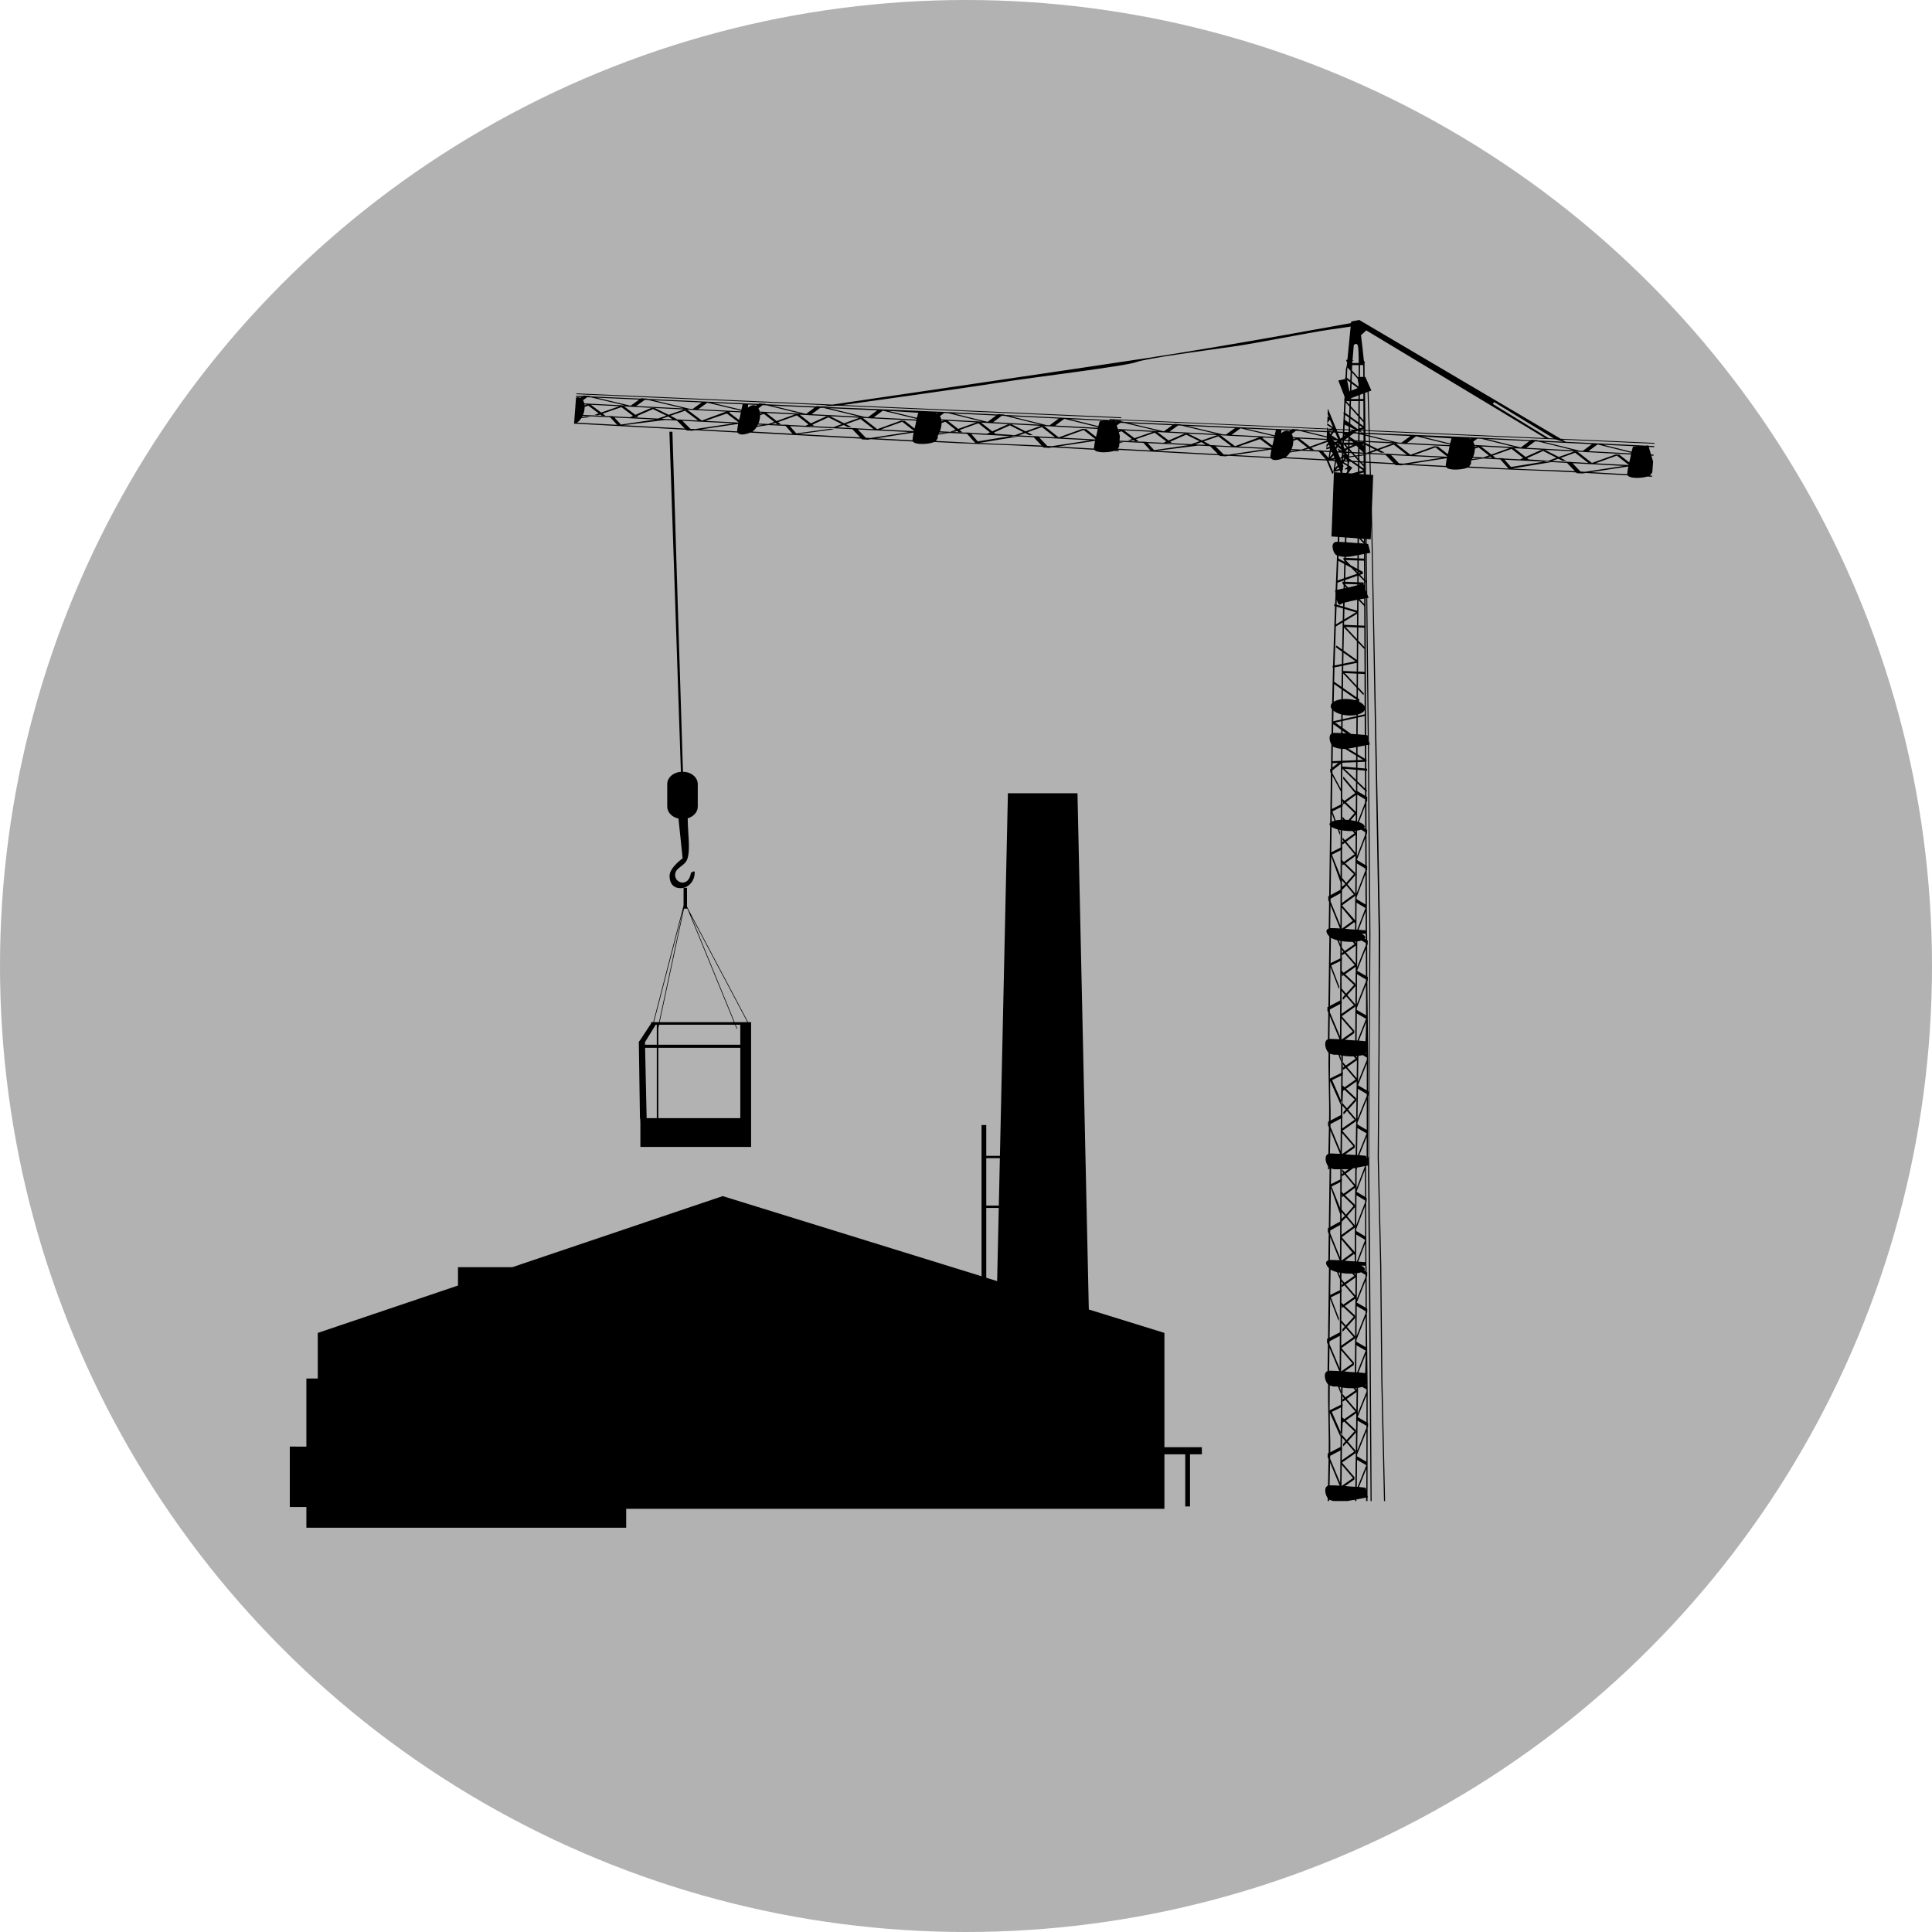 <?xml version="1.0" encoding="utf-8"?>
<!-- Generator: Adobe Illustrator 15.0.2, SVG Export Plug-In . SVG Version: 6.00 Build 0)  -->
<!DOCTYPE svg PUBLIC "-//W3C//DTD SVG 1.1//EN" "http://www.w3.org/Graphics/SVG/1.1/DTD/svg11.dtd">
<svg version="1.1" id="Ebene_1" xmlns="http://www.w3.org/2000/svg" xmlns:xlink="http://www.w3.org/1999/xlink" x="0px" y="0px"
	 width="100px" height="100px" viewBox="0 0 100 100" enable-background="new 0 0 100 100" xml:space="preserve">
<circle fill="#B2B2B2" cx="50" cy="50" r="50"/>
<g>
	<path d="M34.536,40.585v1.165c0,0.299,0.25,0.55,0.582,0.618l0.214,2.057c-0.193,0.146-0.675,0.546-0.675,0.909
		s0.168,0.637,0.571,0.637c0.402,0,0.729-0.362,0.729-0.81c0-0.125-0.112-0.021-0.195,0.014c-0.106,0.775-0.866,0.553-0.816,0.07
		c0.036-0.361,0.498-0.405,0.63-0.785c0.171-0.488,0.02-1.337,0.02-2.106c0.302-0.084,0.52-0.323,0.52-0.603v-1.165
		c0-0.349-0.34-0.636-0.757-0.636H35.35l-0.546-17.604h-0.155l0.594,17.605C34.849,39.973,34.536,40.25,34.536,40.585z"/>
	<path d="M33.702,52.906v0.067l-0.589,0.896c-0.029,0.012-0.048,0.041-0.047,0.073l0.061,4.164c0.002-0.137,0.008-0.23,0.019-0.23
		v1.47c0-0.004,0-0.016,0-0.021l0,0.039h5.173h0.239h0.319v-6.325v-0.133H38.72l-3.087-5.829l-0.051-0.124l-0.023,0.007v-1.008
		h-0.178v0.935l-0.005-0.002l-1.562,6.021H33.702z M33.995,57.876H33.47l-0.08-3.642h0.605V57.876z M33.995,54.076h-0.609
		l-0.002-0.134l0.556-0.903h0.055V54.076z M38.318,57.876h-4.244v-3.642h4.244V57.876z M38.318,54.076h-4.244v-0.845l0.041-0.192
		h3.928l0.084,0.207l0.031-0.008l-0.081-0.199h0.24V54.076z M34.074,53.079v-0.04h0.008L34.074,53.079z M38.685,52.906h-0.663
		l-2.266-5.529L38.685,52.906z M35.56,46.979l0.001,0.004l-0.001,0V46.979z M35.404,47.033h0.155v-0.029l0.045,0.087l2.384,5.815
		h-3.845L35.404,47.033z M35.375,47.02l-1.265,5.886h-0.262L35.375,47.02z"/>
	<path d="M85.639,22.925l-4.856-0.214L70.351,16.56l-0.387,0.076l-0.027,0.007l-0.006,0.049l-0.003,0.029
		c0,0-6.305,1.166-10.535,1.809c-3.664,0.556-13.685,2.027-16.304,2.411l-4.35-0.192l-8.904-0.388l-0.003,0.043l8.9,0.389
		l4.13,0.182l-0.408,0.06l0.935-0.037l14.646,0.646l0.004-0.044l-14.415-0.635c1.188-0.165,6.519-0.909,8.078-1.157
		c1.758-0.281,6.51-0.847,7.101-1.062c0.59-0.214,3.562-0.6,4.968-0.801c1.407-0.201,3.93-0.723,5.034-0.881l1.106-0.159
		l-0.019,0.181l-0.151,1.539l-0.056-0.003c-0.001,0.025-0.002,0.052-0.004,0.078l0.05,0.024l-0.02,0.196l-0.014,0.051l-0.033,0.12
		l-0.019,0.413l-0.004-0.003l-0.019,0.096l0.017,0.013v0.007l-0.368,0.078l0.325,0.84l-0.007,0.122h-0.018l0.013,0.072l-0.005,0.03
		l0.005,0.007l-0.026,0.556l-0.003-0.002l-0.019,0.095l0.017,0.012l-0.038,0.791l-0.35-0.015l-0.437-1.056l-0.011,0.293l0.065,0.16
		l-0.07-0.045l-0.006,0.172l0.013-0.002v0.001l-0.014,0.02l-0.006,0.163l0.135-0.185l0.16,0.383l-0.295-0.191l-0.005,0.091
		l0.255,0.151l-0.06,0.033l-0.163-0.008l-0.035-0.084l-0.003,0.083l-2.352-0.103l-8.906-0.389l-0.003,0.043l0.211,0.009
		l-0.066,0.005l-5.545-0.269L51.93,21.45l-0.083-0.002l-0.187-0.016l-0.029,0.022l-2.555-0.124l-6.439-0.271l-0.1-0.024
		l-0.083-0.001l-0.185-0.015l-0.03,0.022l-2.555-0.116l-0.123-0.03l-0.084-0.001l-0.186-0.015l-0.037,0.026l-0.531-0.024v0.005
		l-5.17-0.236l-0.1-0.023l-0.084-0.001l-0.186-0.014l-0.029,0.021l-2.555-0.116l-0.124-0.029l-0.084-0.001l-0.185-0.014
		l-0.036,0.026l-0.348-0.017l-0.003,0.054l0.28,0.013l-0.06,0.042c-0.032-0.017-0.067-0.025-0.106-0.029
		c-0.039-0.002-0.078,0.003-0.118,0.015l-0.102,1.366c0.016-0.003,0.031-0.008,0.047-0.014c1.914,0.104,3.829,0.208,5.743,0.312
		l0.039,0.04l0.188,0.006l0.085,0.008l0.189-0.027c0.723,0.039,1.447,0.078,2.169,0.118c0.132,0.183,0.458,0.082,0.665,0.006
		c1.916,0.104,3.829,0.208,5.742,0.313l0.04,0.041l0.188,0.007l0.086,0.009l0.189-0.029c0.723,0.04,1.446,0.079,2.168,0.119
		c0.125,0.18,0.732,0.145,1.024,0.056c0.04-0.015,0.051-0.018,0.06-0.02c0.007-0.004,0.004-0.003,0.017-0.011
		c1.842,0.106,3.779,0.143,5.621,0.249l0.039,0.042l0.188,0.007l0.085,0.009l0.189-0.029c0.725,0.042,1.446,0.084,2.168,0.125
		c0.128,0.181,0.732,0.147,1.024,0.06l0.238,0.013l0.005-0.057l-0.124-0.007c0.006-0.003,0.012-0.008,0.016-0.011l5.301,0.287
		l0.039,0.04l0.188,0.006l0.086,0.009l0.188-0.028c0.724,0.04,1.447,0.078,2.169,0.118c0.133,0.182,0.458,0.082,0.667,0.006
		l2.225,0.121l0.297,0.7l0.061-0.069l-0.013-0.029l0.231-0.061l0.104-0.027l0.05,0.114l-0.35-0.024l-0.127,3.327l0.332,0.023
		l-0.011,0.255c-0.013-0.001-0.025-0.001-0.039-0.001c-0.39-0.007-0.194,0.625-0.02,0.691c0.008,0.003,0.019,0.006,0.026,0.009
		c-0.024,0.598-0.05,1.194-0.073,1.791l-0.027,0.006c0,0,0.007,0.071,0.021,0.17c-0.008,0.188-0.015,0.375-0.021,0.562l-0.033-0.009
		l-0.018,0.099l0.046,0.014c-0.038,1.026-0.072,2.053-0.102,3.082l-0.024,0.005l0.007,0.098l0.016-0.003
		c-0.018,0.609-0.033,1.219-0.046,1.828c-0.045,0.047-0.069,0.1-0.071,0.157c-0.005,0.06,0.021,0.119,0.064,0.172
		c-0.008,0.417-0.015,0.834-0.024,1.25c-0.158,0.098-0.108,0.391-0.009,0.568c-0.006,0.416-0.014,0.832-0.02,1.248l-0.047,0.036
		l0.01,0.093l-0.004,0.042l0.037,0.066c-0.014,0.856-0.025,1.711-0.038,2.567c-0.021,0.022-0.033,0.047-0.034,0.073
		c-0.002,0.028,0.009,0.056,0.032,0.084c-0.016,1.209-0.031,2.419-0.049,3.628l-0.049,0.026l0.004,0.119l-0.006,0.054l0.047,0.117
		c-0.006,0.458-0.013,0.914-0.02,1.371c-0.228,0.092-0.077,0.292,0.035,0.419c-0.019,1.21-0.035,2.419-0.052,3.628l-0.052,0.026
		l0.004,0.119l-0.006,0.054l0.049,0.117c-0.006,0.458-0.012,0.915-0.02,1.371c-0.226,0.088-0.143,0.467-0.01,0.647
		c0.021,0.023,0.024,0.029,0.027,0.034c0.007,0.005,0.005,0.003,0.017,0.012c-0.024,1.164,0.049,2.385,0.025,3.549l-0.051,0.026
		l0.002,0.118l-0.008,0.055l0.05,0.118c-0.011,0.457-0.019,0.914-0.028,1.371c-0.228,0.088-0.146,0.467-0.014,0.646l-0.003,0.15
		h0.073l0.002-0.077c0.001,0.001,0.003,0.003,0.006,0.004c-0.013,1.033-0.026,2.065-0.041,3.098l-0.05,0.028l0.004,0.119
		l-0.007,0.053l0.047,0.117c-0.006,0.458-0.013,0.914-0.018,1.371c-0.229,0.091-0.078,0.291,0.033,0.42
		c-0.018,1.209-0.033,2.418-0.05,3.627l-0.052,0.027l0.003,0.118l-0.006,0.054l0.049,0.118c-0.006,0.458-0.013,0.914-0.02,1.371
		c-0.226,0.087-0.143,0.466-0.01,0.646c0.024,0.027,0.03,0.037,0.032,0.041c0.005,0.004,0.003,0.002,0.011,0.008
		c-0.023,1.165,0.049,2.383,0.025,3.549l-0.051,0.026l0.002,0.119l-0.006,0.053l0.049,0.118c-0.01,0.457-0.02,0.913-0.027,1.37
		c-0.228,0.088-0.147,0.468-0.016,0.646l-0.003,0.151h0.074l0.001-0.077c0.012,0.006,0.021,0.012,0.031,0.017
		c0.055,0.019,0.118,0.041,0.198,0.061h0.714c0.132-0.023,0.268-0.048,0.397-0.071v0.071h0.072l0.001-0.085
		c0.21-0.039,0.396-0.072,0.502-0.093v0.178h0.073v-0.191c0.016-0.004,0.024-0.005,0.024-0.005l-0.024-0.09l0.007-3.502l0.025-0.063
		l-0.004-0.053l0.007-0.118l-0.028-0.017l0.002-1.615l-0.045-4.063l0.024-0.064l-0.004-0.052l0.008-0.117l-0.029-0.019l-0.007-1.613
		l0.029-0.078l-0.003-0.054l0.007-0.116l-0.035-0.021l-0.002-0.335h-0.007l-0.013-3.266l0.024-0.064l-0.004-0.052l0.007-0.118
		l-0.028-0.017l-0.007-1.615l0.011-0.032l0.009-0.002l0.074-0.013l0.009-0.003l0.042,5.182l0.09,12.188h0.055L70.918,65.51
		l-0.048-5.622l0.063-11.554l-0.079-9.788l0.048-0.009l-0.051-0.196l-0.081-7.385c0.044-0.007,0.071-0.01,0.071-0.01l-0.073-0.189
		l-0.023-2.109l0.186-0.035l-0.118-0.456c0,0-0.028-0.003-0.073-0.009l-0.003-0.251l0.213,0.015l0.026-0.715l0.387,21.136
		l-0.013,5.93l-0.041,5.626l0.129,5.62l0.058,5.929l0.14,6.259h0.056l-0.139-6.259l-0.059-5.929l-0.129-5.62l0.041-5.626l0.032-5.93
		l-0.43-21.966l0.068-1.781l-0.118-0.009l-0.016-0.614l1.241,0.068l0.04,0.042l0.187,0.006l0.086,0.009l0.189-0.029
		c0.724,0.04,1.446,0.079,2.169,0.118c0.126,0.181,0.731,0.146,1.024,0.057c0.039-0.015,0.051-0.018,0.06-0.02
		c0.007-0.004,0.003-0.003,0.016-0.01c1.845,0.105,3.78,0.142,5.622,0.248l0.038,0.041l0.19,0.008l0.083,0.008l0.19-0.029
		c0.723,0.042,1.446,0.084,2.169,0.125c0.124,0.182,0.729,0.148,1.023,0.061l0.237,0.013l0.004-0.057l-0.122-0.007
		c0.011-0.008,0.021-0.015,0.028-0.023c0.033-0.039,0.072-0.087,0.107-0.147l0.042-0.55c-0.03-0.103-0.061-0.209-0.091-0.312
		l0.113,0.006l0.004-0.056l-0.135-0.007c-0.048-0.164-0.091-0.309-0.116-0.394l0.279,0.014l0.004-0.056l-0.302-0.015
		c-0.003-0.013-0.005-0.019-0.005-0.019l-0.146,0.012l-4.123-0.2l-0.188-0.111l4.773,0.211L85.639,22.925z M36.323,20.83
		l-0.468,0.334l-0.172-0.008l-1.847-0.439L36.323,20.83z M33.375,20.696l0.173,0.008l1.84,0.437l-2.459-0.125L33.375,20.696z
		 M33.083,20.683L32.641,21l-1.758-0.417L33.083,20.683z M30.393,20.56l0.203,0.01l1.756,0.417l-2.109-0.107
		c-0.016-0.062-0.037-0.117-0.066-0.164L30.393,20.56z M32.063,21.026l-0.944,0.328l-0.537-0.403L32.063,21.026z M30.377,20.94
		l-0.12,0.042c-0.001-0.016-0.003-0.033-0.006-0.047L30.377,20.94z M30.236,21.285c0.018-0.078,0.025-0.153,0.025-0.223l0.191-0.067
		l0.537,0.404l-0.219,0.077l0.179,0.019l0.115-0.04l0.084,0.063l0.19,0l-0.146-0.108l0.972-0.337l0.604,0.454l-0.157,0.068
		l-0.864-0.043l-0.007-0.008l-0.22-0.013l0.009,0.01l-1.353-0.066C30.201,21.414,30.221,21.351,30.236,21.285z M29.865,21.877
		c0.083-0.054,0.16-0.135,0.223-0.234l0.463-0.061l-0.195-0.026l-0.236,0.03c0.011-0.018,0.021-0.038,0.031-0.058l1.431,0.07
		l0.362,0.392L29.865,21.877z M32.276,22.008l2.145-0.27c-0.166-0.008-0.332-0.017-0.498-0.024l-1.784,0.261l-0.338-0.365
		c0.707,0.034,1.415,0.069,2.122,0.104l0.002,0l0.498,0.024l-0.002,0c0.205,0.01,0.408,0.02,0.613,0.03l0.414,0.413
		C34.389,22.123,33.334,22.065,32.276,22.008z M32.971,21.535l0.827-0.361l0.694,0.339l-0.431,0.149l0.059,0.006l-1.306-0.064
		l0.037-0.016l0.008,0.007h0.19L32.971,21.535z M34.706,21.518l0.75-0.259l0.677,0.508l-0.871-0.043l-0.006-0.006l-0.285-0.01
		l0.003,0.003l-0.718-0.036l0.332-0.115l0.221,0.142l0.253,0.008L34.706,21.518z M35.969,22.209l-0.233-0.013l-0.415-0.415
		c0.884,0.044,1.768,0.088,2.651,0.131L35.969,22.209z M38.153,22.296c-0.001,0.011-0.001,0.021,0,0.033
		c-0.623-0.035-1.248-0.069-1.872-0.103l1.927-0.284C38.188,22.041,38.169,22.156,38.153,22.296z M38.222,21.871
		c-0.569-0.028-1.142-0.057-1.713-0.085l1.109-0.384l0.608,0.457L38.222,21.871z M38.33,21.425
		c-0.014,0.096-0.043,0.189-0.076,0.312l-0.512-0.384l0.069-0.035l-0.229-0.012l-1.256,0.462l-0.745-0.559h-0.065l-0.119-0.013
		l-0.788,0.275l-0.717-0.351l-0.128,0.002l-0.066-0.004l-0.81,0.354l-0.58-0.435l3.596,0.183l0.165,0.012l0.005-0.004l2.27,0.115
		C38.338,21.373,38.335,21.399,38.33,21.425z M38.355,21.292l-2.21-0.112l0.468-0.335l1.75,0.416L38.355,21.292z M38.375,21.207
		l-1.479-0.351l1.543,0.071C38.44,20.927,38.41,21.071,38.375,21.207z M45.405,21.241l-0.468,0.347l-0.17-0.009l-1.847-0.451
		L45.405,21.241z M42.46,21.107l0.172,0.008l1.839,0.449l-2.459-0.125L42.46,21.107z M42.167,21.094l-0.444,0.33l-1.758-0.43
		L42.167,21.094z M39.476,20.971l0.202,0.01l1.756,0.429l-2.11-0.107c-0.015-0.064-0.037-0.122-0.065-0.171L39.476,20.971z
		 M41.145,21.451L40.2,21.792l-0.536-0.417L41.145,21.451z M39.46,21.365l-0.121,0.044c-0.001-0.017-0.003-0.034-0.006-0.05
		L39.46,21.365z M39.317,21.723c0.017-0.08,0.026-0.159,0.026-0.231l0.193-0.07l0.536,0.418l-0.31,0.104l0.172,0.009l0.211-0.055
		l0.085,0.066h0.19l-0.145-0.114l0.971-0.351l0.603,0.469l-0.156,0.071l-0.864-0.042l-0.007-0.007l-0.221-0.014l0.009,0.011
		l-1.354-0.067C39.282,21.856,39.302,21.791,39.317,21.723z M38.712,21.101l0.012-0.164l0.459,0.021l-0.058,0.043
		c-0.032-0.017-0.068-0.026-0.106-0.029C38.916,20.966,38.808,21.015,38.712,21.101z M38.945,22.337
		c0.082-0.055,0.159-0.139,0.223-0.243l0.598-0.093l-0.263-0.013l-0.302,0.048c0.011-0.02,0.021-0.041,0.031-0.061l0.271,0.013h0
		l0.263,0.013h-0.001l0.896,0.044l0.36,0.406L38.945,22.337z M41.354,22.469l1.823-0.249l-0.196-0.027l-1.763,0.241l-0.336-0.379
		c1.078,0.054,2.156,0.106,3.232,0.159l0.412,0.428C43.469,22.584,42.413,22.527,41.354,22.469z M42.051,21.978l0.829-0.376
		l0.693,0.35l-0.43,0.155l0.059,0.007l-1.306-0.065l0.037-0.016l0.01,0.007h0.189L42.051,21.978z M43.788,21.958l0.752-0.271
		l0.675,0.526l-0.871-0.043l-0.007-0.007l-0.283-0.01l0.003,0.003l-0.718-0.035L43.67,22l0.212,0.106l0.193-0.003L43.788,21.958z
		 M45.048,22.671l-0.233-0.012l-0.414-0.43c0.884,0.044,1.768,0.087,2.651,0.132L45.048,22.671z M47.233,22.759
		c-0.001,0.012-0.001,0.022,0,0.032c-0.625-0.034-1.249-0.069-1.873-0.103l1.928-0.298C47.268,22.492,47.249,22.612,47.233,22.759z
		 M47.304,22.316c-0.571-0.028-1.142-0.057-1.712-0.085l1.109-0.4l0.607,0.472L47.304,22.316z M47.412,21.854
		c-0.014,0.099-0.044,0.196-0.075,0.325l-0.512-0.398h-0.065l-0.119-0.012l-1.234,0.446l-0.743-0.579h-0.064l-0.119-0.012
		l-0.789,0.285l-0.716-0.361l-0.128,0.002l-0.066-0.005l-0.812,0.369l-0.578-0.45l3.595,0.183l0.164,0.013l0.005-0.004l2.27,0.116
		C47.421,21.799,47.417,21.827,47.412,21.854z M47.438,21.716l-2.212-0.113l0.469-0.348l1.749,0.427L47.438,21.716z M47.458,21.628
		l-1.479-0.362l1.554,0.099C47.532,21.365,47.493,21.486,47.458,21.628z M54.798,21.664l-0.468,0.347l-0.171-0.01l-1.847-0.457
		L54.798,21.664z M51.851,21.521l0.175,0.008l1.838,0.455l-2.459-0.132L51.851,21.521z M51.56,21.507l-0.443,0.328L49.358,21.4
		L51.56,21.507z M48.869,21.376l0.203,0.009l1.755,0.436l-2.109-0.114c-0.015-0.064-0.036-0.122-0.066-0.169L48.869,21.376z
		 M50.538,21.861L49.594,22.2l-0.537-0.418L50.538,21.861z M48.854,21.771l-0.12,0.043c-0.003-0.017-0.004-0.034-0.008-0.05
		L48.854,21.771z M48.709,22.127c0.017-0.08,0.026-0.157,0.027-0.23l0.193-0.069l0.535,0.419l-0.294,0.104l0.095,0.005l0.158-0.01
		l0.114-0.041l0.084,0.066l0.191,0l-0.145-0.113l0.972-0.349l0.603,0.472l-0.156,0.069l-0.865-0.044l-0.007-0.009l-0.221-0.013
		l0.009,0.01l-0.737-0.039l-0.134,0.009l0.039-0.014l-0.521-0.027C48.674,22.262,48.694,22.195,48.709,22.127z M48.352,21.378
		l-0.002-0.003l0.024,0.001C48.368,21.376,48.359,21.377,48.352,21.378z M48.548,21.384l-0.03,0.022
		c-0.026-0.014-0.055-0.023-0.083-0.028L48.548,21.384z M48.443,22.822c0.015-0.019,0.079-0.113,0.092-0.136l0.012-0.165
		l0.014-0.022l0.62-0.089H48.83l-0.236,0.031c0.01-0.019,0.021-0.04,0.031-0.06l1.432,0.075l0.42,0.472L48.443,22.822z
		 M50.678,22.928l2.026-0.335c-0.136-0.007-0.271-0.014-0.406-0.021l-1.687,0.274l-0.336-0.38c0.675,0.035,1.349,0.07,2.023,0.106
		l0.135-0.022l0.271,0.043c0.267,0.014,0.534,0.028,0.802,0.042l0.41,0.428C52.861,23.003,51.735,22.988,50.678,22.928z
		 M53.18,22.375l0.752-0.269l0.674,0.529l-0.87-0.045l-0.007-0.008l-0.283-0.011l0.002,0.003l-0.718-0.038l0.333-0.119l0.211,0.108
		l0.194-0.003L53.18,22.375z M52.534,22.523l0.059,0.006l-1.069-0.077l-0.078-0.062l0.828-0.374l0.691,0.352L52.534,22.523z
		 M54.44,23.094l-0.233-0.014l-0.413-0.43c0.884,0.045,1.768,0.092,2.65,0.138L54.44,23.094z M56.624,23.188
		c-0.001,0.011-0.001,0.022,0,0.032c-0.624-0.036-1.249-0.073-1.871-0.108l1.928-0.293C56.659,22.921,56.64,23.042,56.624,23.188z
		 M56.694,22.746c-0.57-0.031-1.141-0.062-1.711-0.091l1.108-0.397l0.606,0.474L56.694,22.746z M56.803,22.283
		c-0.015,0.1-0.044,0.196-0.075,0.325l-0.513-0.399H56.15l-0.118-0.013l-1.233,0.442l-0.743-0.582H53.99l-0.119-0.013l-0.788,0.283
		l-0.716-0.363l-0.129,0.002l-0.065-0.005l-0.812,0.366l-0.578-0.451l3.596,0.194l0.163,0.012l0.006-0.003l2.27,0.123
		C56.812,22.228,56.808,22.256,56.803,22.283z M56.828,22.145l-2.208-0.12l0.467-0.346l1.75,0.434L56.828,22.145z M56.925,21.795
		c0,0-0.041,0.121-0.076,0.263l-1.478-0.366l1.766,0.085L56.925,21.795z M77.336,20.813l3.087,1.881l-0.255-0.011l-2.899-1.775
		L77.336,20.813z M70.718,17.101l9.255,5.574l-9.078-0.4l-0.056-2.007l0.144-0.054l-0.155-0.346v-0.013h-0.004l-0.154-0.344
		c0,0-0.014-0.001-0.038-0.002l-0.003-0.61h0.003l-0.003-0.02v-0.009l-0.005-0.06l0.028-0.011l-0.038-0.095l-0.001-0.019l-0.006,0
		l-0.018-0.045c-0.017-0.216-0.083-0.794-0.144-1.289L70.718,17.101z M70.718,54.465v0.073l-0.031-0.019
		C70.702,54.502,70.712,54.484,70.718,54.465z M70.712,54.413h0.006v0.015C70.717,54.423,70.713,54.418,70.712,54.413z
		 M70.678,53.896c0,0-0.158-0.02-0.346-0.034l0.378-0.947L70.678,53.896z M70.699,71.641l0.001,0.072l-0.031-0.018
		C70.686,71.677,70.695,71.658,70.699,71.641z M70.694,71.588h0.005v0.015C70.698,71.6,70.696,71.593,70.694,71.588z M70.661,71.072
		c0,0-0.159-0.021-0.345-0.034l0.375-0.948L70.661,71.072z M70.188,58.346l-0.019,1.434c-0.037-0.003-0.071-0.004-0.106-0.005
		c-0.131-0.005-0.258-0.018-0.427-0.033l0.487-0.341l-0.004-0.04l0.009-0.075l-0.649-0.756l0.707-0.495l-0.004-0.04l0.01-0.075
		l-0.417-0.484l0.428-0.468l-0.011-0.079l0.002-0.042l-0.522-0.494l0.548-0.384l-0.028,2.271l-0.008,0.104L70.188,58.346z
		 M69.509,72.309l0.06,0.068l-0.081,0.058l0.011,0.119l0.138-0.096l0.513,0.596l-0.573,0.401l-0.102-0.096l0.006-0.546l0.009-0.005
		l0.005-0.139l-0.013,0.006l0.004-0.47l-0.019-0.08l0.02,0.022l0.003-0.327c0.083,0.012,0.168,0.022,0.259,0.028
		c0.104,0.007,0.205,0.008,0.301,0.004l0.101,0.118l-0.511,0.356l-0.152-0.18l-0.001,0.058L69.509,72.309z M69.463,74.85
		l-0.004,0.002l0.006-0.452l0.173,0.202l-0.125,0.139l0.016,0.121l0.172-0.188l0.395,0.46l-0.642,0.45l0.005-0.551l0.009-0.003
		L69.463,74.85z M69.696,74.538l-0.228-0.264l-0.004,0.037l0.033-0.676l0.075-0.055l0.536,0.505L69.696,74.538z M70.139,69.483
		l-0.007,0.104l0.007,0.004l-0.011,1.434c-0.035-0.002-0.072-0.004-0.105-0.005c-0.13-0.003-0.26-0.019-0.427-0.032l0.483-0.342
		l-0.004-0.04l0.009-0.075l-0.654-0.756l0.702-0.495l-0.003-0.041l0.01-0.074l-0.419-0.483l0.424-0.469l-0.012-0.08l0.003-0.041
		l-0.528-0.493l0.547-0.385L70.139,69.483z M69.389,71.938l-0.055-0.148c0.025,0.008,0.052,0.013,0.08,0.018l-0.009,0.903
		l-0.585,0.288l0.008-1.285c0.026,0.008,0.152,0.044,0.184,0.051h0.215l0.028,0.01l0.155,0.384L69.389,71.938z M69.405,54.764
		l-0.056-0.148c0.028,0.006,0.055,0.012,0.081,0.018l-0.003,0.346l0.001,0.006l-0.001-0.002l-0.004,0.553l-0.587,0.288l0.01-1.284
		c0.026,0.008,0.152,0.044,0.183,0.051h0.214l0.03,0.007l0.154,0.386v-0.004L69.405,54.764z M69.295,48.686
		c0.025,0.005,0.053,0.011,0.082,0.016l-0.003,0.904l-0.504,0.246l0.019-1.313c0.077,0.049,0.19,0.093,0.329,0.128l0.157,0.372
		v-0.166L69.295,48.686z M69.396,42.431c-0.097,0.006-0.185,0.017-0.261,0.033l-0.172-0.465l0.435-0.22L69.396,42.431z
		 M69.419,37.62l-0.308-0.22l0.312-0.069L69.419,37.62z M69.37,62.527l-0.001,0.205c-0.001,0.164-0.001,0.329-0.002,0.493
		l-0.508,0.279c0.008-0.668,0.018-1.335,0.027-2.003l0.481,1.339l0.001-0.108c0-0.068,0-0.138,0-0.207l-0.448-1.111l0.453-0.229
		c-0.001,0.447-0.003,0.895-0.005,1.341L69.37,62.527z M69.366,63.407c-0.001,0.56-0.002,1.117-0.005,1.676l-0.508-1.247
		l0.001-0.148L69.366,63.407z M68.89,61.291l0.011-0.815c0.042,0.015,0.091,0.03,0.148,0.044h0.328l-0.002,0.526L68.89,61.291z
		 M69.36,59.722c-0.134-0.008-0.292-0.015-0.482-0.019c-0.014,0-0.027,0.001-0.041,0.003c0.009-0.395,0.017-0.79,0.025-1.184
		L69.36,59.722z M68.866,58.324l0.002-0.146l0.534-0.28c-0.006,0.56-0.012,1.117-0.018,1.676L68.866,58.324z M68.852,64.032
		l0.487,1.199c-0.13-0.008-0.281-0.015-0.465-0.017c-0.014,0-0.027,0-0.04,0.001C68.84,64.821,68.846,64.427,68.852,64.032z
		 M68.871,65.715c0.077,0.049,0.19,0.093,0.328,0.128l0.157,0.372l0.001-0.101v-0.066l-0.08-0.187
		c0.026,0.006,0.054,0.011,0.081,0.016l-0.001,0.171l0.001,0.001l-0.001,0.065l-0.002,0.667l-0.504,0.246L68.871,65.715z
		 M69.408,57.209c-0.002,0.169-0.004,0.338-0.005,0.507l-0.531,0.279c0.015-0.668-0.038-1.377-0.024-2.045L69.408,57.209
		c0.001-0.085,0.002-0.17,0.002-0.256l-0.459-1.049l0.472-0.23c-0.005,0.427-0.009,0.854-0.013,1.279l0.037,0.084L69.408,57.209z
		 M69.443,51.745l-0.002,0.002l0.001-0.453l0.175,0.203l-0.125,0.138l0.018,0.12l0.17-0.188l0.398,0.46l-0.641,0.451l0.003-0.551
		l0.008-0.004L69.443,51.745z M69.448,49.569l0.001-0.427l0.085,0.13l-0.081,0.057l0.012,0.12l0.138-0.097l0.516,0.596l-0.571,0.4
		l-0.101-0.094l0.001-0.545l0.009-0.006l0.004-0.14L69.448,49.569z M69.462,46.066L69.462,46.066l-0.003-0.056l-0.003,0.001v-0.092
		l0.003,0.091h0.001L69.462,46.066l0.226-0.233l0.385,0.459l-0.618,0.45l0.002-0.549l0.009-0.005L69.462,46.066z M69.465,43.834
		l0.002-0.854c0.079,0.013,0.162,0.023,0.249,0.029c0.101,0.007,0.198,0.008,0.289,0.005l0.099,0.118l-0.489,0.357l-0.112-0.135
		l-0.014,0.114l0.059,0.07l-0.078,0.056l0.011,0.121l0.133-0.098l0.498,0.596l-0.551,0.401l-0.099-0.095l0.002-0.546l0.011-0.005
		l0.003-0.14L69.465,43.834z M69.472,41.604c0.002-0.604,0.005-1.208,0.008-1.812l0.707,0.683l-0.002,0.43l-0.004-0.002
		l-0.005,0.062l-0.642-0.772l-0.014,0.114l0.621,0.745l-0.551,0.401l-0.104-0.102l-0.007,0.123l0.035,0.034l-0.007,0.006l0.01,0.12
		l0.072-0.053l0.52,0.503L69.8,42.44c-0.021-0.001-0.041-0.003-0.062-0.005c-0.038-0.003-0.076-0.004-0.112-0.006l-0.131-0.156
		l-0.012,0.114l0.034,0.041c-0.017,0-0.031,0-0.049,0l0.004-0.687l0.026-0.014l0.004-0.139L69.472,41.604z M69.271,23.321
		l0.051,0.031l-0.028,0.013l-0.071-0.003l-0.016-0.035l-0.036-0.088l0.076-0.104l0.203,0.159l-0.041,0.019l-0.169-0.111
		L69.271,23.321z M69.379,22.708l-0.129-0.312l0.259,0.012l-0.011,0.211L69.379,22.708z M69.418,23.121l-0.104-0.08l0.045-0.06
		L69.418,23.121z M69.112,22.882L69.112,22.882l-0.122-0.093l0.222,0.012l0.023,0.015L69.112,22.882z M69.282,22.931l-0.039,0.054
		l-0.052-0.039L69.282,22.931z M68.959,22.731l-0.006-0.016l0.08,0.02L68.959,22.731z M68.927,22.652l-0.013-0.028l0.074,0.042
		L68.927,22.652z M68.898,23.287l0.025,0.059l-0.034-0.001L68.898,23.287z M68.892,22.569L68.892,22.569l0.005,0.011L68.892,22.569z
		 M68.852,22.472l-0.041-0.097l0.106,0.006L68.852,22.472z M68.87,23.219l-0.011-0.016l0.005-0.001L68.87,23.219z M68.878,23.401
		l0.071,0.003l0.035,0.084l-0.148,0.157L68.878,23.401z M69.019,23.571l0.05,0.118l-0.183,0.047L69.019,23.571z M69.041,23.783
		l0.064-0.009l0.001,0.005l-0.004,0.024l-0.114-0.006L69.041,23.783z M69.07,22.998l0.104,0.081l-0.044,0.062L69.07,22.998z
		 M69.423,22.811l0.064,0.004l-0.007,0.139L69.423,22.811z M69.488,24.315l0.039-0.01l-0.029-0.054l0.042-0.124l-0.038-0.093
		l0.002-0.053l0.237,0.141l-0.003,0.058l-0.07,0.038l-0.082,0.088l0.149-0.023l-0.004,0.13l-0.053,0.07l-0.198-0.013L69.488,24.315z
		 M69.652,23.303l0.118-0.053l0.001,0.001l-0.005,0.137l-0.108-0.006l-0.008-0.017h0.081L69.652,23.303z M70.267,27.863
		l-0.001,0.247c-0.006,0-0.012,0-0.018,0c-0.157-0.006-0.312-0.028-0.566-0.045l0.01-0.242L70.267,27.863z M69.787,22.774
		l-0.177-0.009l0.166-0.122l0.016,0.015L69.787,22.774z M69.882,24.359l0.114-0.154l-0.109-0.071l-0.072-0.048l0.002-0.084
		l0.019-0.101l0.094,0.004l0.362,0.251l-0.003,0.264l-0.315,0.084L69.8,24.494l0.001-0.022L69.882,24.359z M69.806,24.31
		l0.001-0.037l0.029-0.004L69.806,24.31z M70.607,30.288c-0.01-0.012-0.021-0.023-0.037-0.032l0.025,0.001l-0.022-0.111
		l-0.251-0.009l0.002-0.354l0.283,0.289V30.288z M70.611,30.982l0.001,0.279l-0.233-0.239
		C70.463,31.007,70.543,30.993,70.611,30.982z M70.39,30.25c-0.017,0.004-0.035,0.009-0.056,0.015l-0.012,0.004v-0.022L70.39,30.25z
		 M70.612,31.368l0.005,1.018l-0.31-0.014l0.01-1.307L70.612,31.368z M70.617,32.492l0.003,1.002l-0.318-0.34l0.006-0.675
		L70.617,32.492z M70.8,23.438l-0.112-0.005l-0.004-0.403l0.18,0.091l0.007,0.266l-0.127,0.047L70.8,23.438z M70.129,63.855
		l-0.007,0.952l0.001,0.001l-0.001,0.145l-0.001-0.001l-0.002,0.337c-0.034-0.001-0.069-0.004-0.103-0.005
		c-0.125-0.005-0.249-0.019-0.411-0.032l0.467-0.342l0.049,0.042l0.001-0.145l-0.676-0.769l0.678-0.495l-0.004-0.04l0.008-0.075
		l-0.403-0.484l0.41-0.467l-0.012-0.08l0.002-0.042l-0.508-0.494l0.526-0.384l-0.015,2.271l-0.005,0.104L70.129,63.855z
		 M69.517,66.448l-0.081,0.057l0.012,0.12l0.138-0.098l0.515,0.596l-0.569,0.401l-0.102-0.096l0.001-0.545l0.011-0.005l0.002-0.141
		l-0.013,0.007l0.002-0.427l-0.001-0.001l0.001-0.073l0.002-0.354c0.081,0.012,0.167,0.023,0.258,0.029
		c0.104,0.006,0.206,0.007,0.3,0.004l0.103,0.118l-0.508,0.356l-0.153-0.189l-0.001,0.035v0.074L69.517,66.448z M69.454,67.705
		l0.076-0.054l0.538,0.505l-0.412,0.452l-0.228-0.264l-0.004,0.037l0.003-0.825l0.022,0.023l-0.008,0.007L69.454,67.705z
		 M69.444,63.24L69.444,63.24l-0.002-0.056l-0.002,0.002v-0.095l0.002,0.093L69.444,63.24l0.227-0.231l0.383,0.46l-0.617,0.449
		l0.001-0.55l0.01-0.004L69.444,63.24z M69.469,61.971l0.072-0.054l0.52,0.504l-0.395,0.452l-0.22-0.264l-0.005,0.037l0.002-0.824
		l0.023,0.022l-0.009,0.006L69.469,61.971z M69.61,62.937l-0.17,0.145l0.001-0.348L69.61,62.937z M69.431,65.238
		c0.002-0.36,0.004-0.723,0.005-1.082l0.567,0.679l-0.555,0.404L69.431,65.238z M69.596,60.664l-0.112-0.135l-0.012,0.113
		l0.059,0.071l-0.078,0.056l0.011,0.119l0.133-0.096l0.497,0.596l-0.551,0.4l-0.099-0.095l0.003-0.547l0.009-0.004l0.004-0.142
		l-0.012,0.008l0.001-0.49h0.314l0.041-0.007L69.596,60.664z M70.035,60.471l0.115-0.021l-0.006,0.871l-0.483-0.577L70.035,60.471z
		 M69.456,59.729c0.004-0.361,0.009-0.723,0.012-1.083l0.583,0.68l-0.577,0.404L69.456,59.729z M69.48,57.676l-0.003,0.001
		l0.005-0.453l0.173,0.203l-0.125,0.138l0.017,0.122l0.171-0.188l0.396,0.459l-0.643,0.451l0.006-0.551l0.009-0.005L69.48,57.676z
		 M69.715,57.363L69.487,57.1l-0.005,0.037l0.034-0.677l0.074-0.054l0.535,0.506L69.715,57.363z M69.492,56.185l0.005-0.547
		l0.009-0.004l0.005-0.141L69.498,55.5l0.004-0.467l-0.02-0.082l0.021,0.023l0.003-0.33c0.081,0.014,0.169,0.023,0.259,0.028
		c0.104,0.009,0.205,0.01,0.299,0.006l0.103,0.118l-0.511,0.356l-0.152-0.179l-0.001,0.059l0.024,0.1l0.06,0.069l-0.081,0.058
		l0.011,0.119l0.139-0.098l0.512,0.597l-0.573,0.402L69.492,56.185z M70.093,53.431l0.009-0.075L69.447,52.6l0.702-0.496
		l-0.003-0.04l0.008-0.075l-0.417-0.482l0.424-0.47l-0.012-0.079l0.001-0.042l-0.525-0.493l0.547-0.386l-0.017,2.273l-0.006,0.104
		l0.006,0.003l-0.009,1.435c-0.036-0.003-0.073-0.004-0.108-0.005c-0.13-0.005-0.257-0.019-0.426-0.033l0.485-0.341L70.093,53.431z
		 M69.463,46.864l0.679-0.495l-0.004-0.041l0.009-0.075l-0.403-0.483l0.407-0.468l-0.009-0.081l0.001-0.041l-0.508-0.495
		l0.527-0.384l-0.015,2.271l-0.006,0.104l0.005,0.003l-0.006,0.956v0.143l-0.001-0.001l-0.002,0.336
		c-0.036-0.002-0.07-0.004-0.104-0.004c-0.126-0.005-0.249-0.019-0.41-0.033l0.467-0.341l0.049,0.042l0.001-0.142v-0.002
		L69.463,46.864z M69.667,41.525l0.515-0.377l-0.007,0.936l-0.002-0.024l0.001-0.041L69.667,41.525z M70.175,42.149L70.173,42.5
		c-0.08-0.02-0.168-0.036-0.261-0.048L70.175,42.149z M70.169,43.002v0.08l-0.062-0.073C70.129,43.006,70.149,43.004,70.169,43.002z
		 M70.168,43.211l-0.005,0.935l-0.483-0.579L70.168,43.211z M70.181,48.737l-0.001,0.08l-0.063-0.073
		C70.138,48.741,70.16,48.739,70.181,48.737z M70.178,48.945l-0.005,0.937l-0.5-0.579L70.178,48.945z M69.724,55.233l0.509-0.356
		l-0.011,0.935L69.724,55.233z M70.172,54.673c0.021-0.001,0.042-0.003,0.064-0.007l-0.001,0.081L70.172,54.673z M70.187,40.365
		l-0.594-0.573l0.598,0.053L70.187,40.365z M70.195,38.998l-0.416-0.251c0.037-0.005,0.077-0.011,0.119-0.019
		c0.099-0.018,0.2-0.037,0.299-0.056L70.195,38.998z M70.218,46.539v-0.107l0.454-1.184l0.008,1.569L70.218,46.539z M70.678,47.001
		l-0.429,1.121l-0.042-0.003l0.01-1.396L70.678,47.001z M69.608,34.839l0.613,0.028l-0.004,0.622L69.608,34.839z M70.67,45.066
		l-0.451,1.178l0.011-1.553l0.44,0.266V45.066z M70.24,42.992c0.079-0.011,0.149-0.028,0.209-0.048l0.213,0.129l0.001,0.128
		l-0.432,1.124L70.24,42.992z M70.234,33.08l-0.592-0.632l0.595,0.028L70.234,33.08z M70.339,42.55l0.318-0.831l0.005,1.169
		l-0.059-0.035c0.02-0.021,0.029-0.044,0.03-0.068C70.638,42.7,70.523,42.615,70.339,42.55z M70.664,43.382l0.005,1.39l-0.437-0.263
		L70.664,43.382z M70.668,28.109l-0.001-0.219l0.016,0.001l0.003,0.235L70.668,28.109z M70.683,22.928l-0.001-0.052l0.176,0.009
		l0.004,0.134L70.683,22.928z M70.682,22.819l-0.004-0.27l0.172,0.042l0.007,0.237L70.682,22.819z M70.678,22.492l-0.001-0.031
		l0.169,0.007l0.002,0.065L70.678,22.492z M70.677,22.403l-0.001-0.094l0.166,0.006l0.002,0.095L70.677,22.403z M70.676,22.265
		l-0.021-1.928l0.131-0.049l0.054,1.983L70.676,22.265z M70.656,41.373v0.167l-0.38,0.989c-0.011-0.004-0.021-0.007-0.033-0.01
		l0.008-1.39L70.656,41.373z M70.26,29.01l-0.003,0.434l-0.345-0.188l-0.257-0.263v-0.003L70.26,29.01z M69.658,28.879l0.002-0.054
		c0.095-0.001,0.202-0.011,0.328-0.034c0.09-0.017,0.182-0.034,0.273-0.052L70.261,28.9L69.658,28.879z M70.256,29.562v0.046
		l-0.098-0.101L70.256,29.562z M69.693,29.136l-0.041-0.022v-0.019L69.693,29.136z M69.938,29.387l0.304,0.312l-0.613,0.211
		c0.007-0.228,0.014-0.455,0.02-0.681L69.938,29.387z M70.255,29.804l-0.003,0.332l-0.628-0.022l0.002-0.093L70.255,29.804z
		 M70.254,40.947l0.002-0.405l0.398,0.384l0.001,0.263L70.254,40.947z M70.257,40.434l0.004-0.583l0.39,0.035l0.004,0.931
		L70.257,40.434z M70.261,39.743l0.002-0.298l0.385-0.017l0.002,0.348L70.261,39.743z M70.264,39.344v-0.191l0.294,0.178
		L70.264,39.344z M70.266,39.041l0.002-0.382c0.14-0.025,0.269-0.051,0.375-0.071l0.003,0.685L70.266,39.041z M70.272,38.007
		l0.006-0.865l0.358-0.08l0.003,0.975C70.542,38.027,70.404,38.014,70.272,38.007z M70.278,37.051v-0.066
		c0.179-0.049,0.309-0.131,0.357-0.233l0.001,0.22L70.278,37.051z M70.331,36.312l0.023-0.006l-0.007-0.039l0.017-0.069l-0.08-0.056
		l0.002-0.467l0.286,0.304l0.023-0.086l-0.309-0.331l0.006-0.693l0.335,0.015l0.006,1.681C70.59,36.47,70.481,36.381,70.331,36.312z
		 M70.292,24.05l-0.194-0.134l0.195,0.011L70.292,24.05z M70.624,34.777l-0.331-0.015l0.009-1.497l0.305,0.324l0.014-0.058
		l0.007,1.264L70.624,34.777z M70.294,23.612v0.114l-0.092-0.102L70.294,23.612z M70.16,23.577l-0.106-0.117l0.241,0.011
		l-0.001,0.088L70.16,23.577z M70.139,22.242l-0.261-0.013l0.003-0.116l0.269,0.124L70.139,22.242z M70.288,22.302l0.014,0.006v0.08
		l-0.064-0.003l-0.1-0.024l-0.03-0.001L70.288,22.302z M70.019,22.28l-0.145,0.045l0.002-0.052L70.019,22.28z M70.06,22.433
		l0.173,0.007l0.068,0.018L70.299,22.8l-0.154-0.008l-0.278-0.179l0.001-0.037L70.06,22.433z M70.299,22.856v0.034l-0.059-0.037
		L70.299,22.856z M70.304,22.189l-0.041,0.012l-0.374-0.271l0.009-0.259l0.407,0.296L70.304,22.189z M69.874,20.245l-0.03,0.012
		l-0.12-0.588l0.167,0.126L69.874,20.245z M69.86,20.636v0.017h-0.043L69.86,20.636z M69.86,22.726l0.056,0.055l-0.058-0.003
		L69.86,22.726z M69.975,22.84l0.074,0.072l-0.194,0l0.002-0.079L69.975,22.84z M70.049,23.022l-0.201,0.091l0.003-0.091
		L70.049,23.022z M70.194,23.057l0.104,0.102l-0.003,0.255L70,23.399l-0.156-0.173v-0.009L70.194,23.057z M69.899,23.394
		l-0.062-0.003l0.002-0.063L69.899,23.394z M69.953,23.454l0.121,0.135l-0.244,0.034l0.006-0.174L69.953,23.454z M70.117,23.636
		l0.176,0.195v0.037l-0.287-0.016l-0.18-0.124l0.002-0.053L70.117,23.636z M69.761,23.542l-0.049-0.032h-0.001l-0.029-0.069
		l0.083,0.003L69.761,23.542z M69.774,23.146l-0.002,0l-0.112-0.124l0.119,0L69.774,23.146z M69.676,23.746l0.039,0.091
		l-0.101-0.006L69.676,23.746z M69.738,23.896l0.01,0.022l-0.005,0.124l-0.193-0.125l0.022-0.03L69.738,23.896z M69.622,30.225
		l0.629,0.021v0.046c-0.139,0.039-0.309,0.081-0.472,0.116l-0.158-0.163L69.622,30.225z M69.694,30.426l-0.08,0.016l0.003-0.094
		L69.694,30.426z M70.247,31.046l-0.005,0.564l-0.652-0.193l0.006-0.224C69.771,31.142,70.019,31.09,70.247,31.046z M70.183,31.696
		l-0.607,0.364c0.005-0.18,0.009-0.36,0.012-0.541L70.183,31.696z M70.241,31.769l-0.004,0.6l-0.669-0.03l0.004-0.169L70.241,31.769
		z M70.232,33.191l-0.006,0.967l-0.686-0.486c0.008-0.398,0.016-0.795,0.024-1.193L70.232,33.191z M70.158,34.224l-0.628,0.128
		c0.004-0.189,0.006-0.379,0.01-0.567L70.158,34.224z M70.226,34.309l-0.003,0.451l-0.699-0.032l0.005-0.276L70.226,34.309z
		 M70.217,35.601l-0.003,0.494l-0.702-0.489c0.003-0.25,0.006-0.499,0.011-0.747L70.217,35.601z M70.213,36.215v0.008l-0.076,0.019
		c-0.107-0.03-0.225-0.05-0.352-0.059c-0.098-0.007-0.192-0.007-0.28,0.002c0.001-0.154,0.004-0.307,0.006-0.459L70.213,36.215z
		 M69.754,37.029c0.165,0.013,0.32,0.002,0.454-0.027v0.065l-0.712,0.157l0.002-0.23C69.579,37.01,69.665,37.023,69.754,37.029z
		 M70.207,37.157l-0.005,0.845c-0.01,0-0.018,0-0.027,0c-0.078-0.002-0.157-0.01-0.246-0.017l-0.437-0.312l0.004-0.357
		L70.207,37.157z M69.679,37.962c-0.056-0.004-0.119-0.008-0.188-0.013v-0.122L69.679,37.962z M69.618,38.762l0.576,0.348
		l-0.001,0.237l-0.711,0.03l0.003-0.614C69.527,38.763,69.571,38.763,69.618,38.762z M70.192,39.448l-0.001,0.289l-0.712-0.062
		l0.001-0.196L70.192,39.448z M69.485,44.669l-0.009,0.005l0.011,0.12l0.072-0.053l0.519,0.503l-0.396,0.453l-0.219-0.265
		l-0.004,0.038l0.002-0.824L69.485,44.669z M69.628,45.761l-0.172,0.145l0.002-0.348L69.628,45.761z M70.019,47.66l-0.553,0.404
		l-0.017-0.001c0.001-0.36,0.003-0.721,0.004-1.082L70.019,47.66z M69.45,48.715c0.082,0.012,0.168,0.023,0.259,0.028
		c0.105,0.008,0.205,0.008,0.299,0.006l0.103,0.118l-0.507,0.357l-0.154-0.19L69.45,48.715z M69.469,50.403L69.46,50.41l0.012,0.12
		l0.075-0.053l0.538,0.504l-0.41,0.452l-0.228-0.265l-0.005,0.037l0.002-0.824L69.469,50.403z M70.024,53.396L69.449,53.8
		l-0.017-0.001c0.001-0.361,0.003-0.723,0.004-1.084L70.024,53.396z M69.423,69.104l0.008-0.005l-0.003-0.179l-0.004,0.002
		l0.001-0.453l0.176,0.202l-0.126,0.139l0.018,0.123l0.17-0.188l0.398,0.459l-0.64,0.45L69.423,69.104z M69.654,66.479l0.508-0.357
		l-0.008,0.936L69.654,66.479z M70.099,65.918c0.021-0.001,0.043-0.003,0.064-0.004l-0.001,0.078L70.099,65.918z M70.198,63.898
		l0.463,0.277l-0.43,1.121l-0.041-0.003L70.198,63.898z M70.211,69.633l0.479,0.278l-0.446,1.12L70.2,71.029L70.211,69.633z
		 M70.212,69.451v-0.109l0.471-1.184l0.007,1.569L70.212,69.451z M70.214,69.155l0.011-1.554l0.457,0.267l0.001,0.108L70.214,69.155
		z M70.227,67.419l0.449-1.126l0.006,1.391L70.227,67.419z M70.675,66.112l-0.448,1.124l0.009-1.333
		c0.083-0.012,0.154-0.029,0.216-0.049l0.224,0.13V66.112z M70.612,65.765c0.02-0.021,0.03-0.044,0.031-0.068
		c0.002-0.066-0.066-0.131-0.186-0.187h0.214l0.002,0.29L70.612,65.765z M70.667,65.33c0,0-0.188-0.013-0.367-0.028l0.363-0.946
		l0.005,1.115L70.667,65.33z M70.199,63.715v-0.107l0.456-1.185l0.006,1.57L70.199,63.715z M70.654,62.242L70.2,63.419l0.012-1.553
		l0.442,0.267V62.242z M70.214,61.685l0.432-1.127l0.007,1.391L70.214,61.685z M70.645,60.376l-0.431,1.126l0.006-0.982h0.015
		v-0.084l0.41-0.077V60.376z M70.242,59.784l0.019-1.396l0.477,0.277l-0.452,1.12L70.242,59.784z M70.219,53.854l0.01-1.396
		l0.479,0.277l-0.446,1.121L70.219,53.854z M70.229,52.274l0.001-0.107l0.471-1.184l0.007,1.568L70.229,52.274z M70.7,50.802
		l-0.469,1.177l0.01-1.553l0.459,0.268V50.802z M70.243,50.244l0.449-1.126l0.007,1.39L70.243,50.244z M70.691,48.937l-0.448,1.123
		l0.009-1.333c0.084-0.011,0.156-0.028,0.217-0.048l0.223,0.129V48.937z M70.631,48.589c0.02-0.021,0.029-0.044,0.03-0.069
		c0.003-0.065-0.066-0.131-0.185-0.187h0.212l0.001,0.29L70.631,48.589z M70.684,48.154c0,0-0.188-0.012-0.365-0.027l0.362-0.947
		l0.005,1.115L70.684,48.154z M70.678,30.523l-0.001-0.379l0.012,0.014l0.017-0.09l-0.028-0.028l-0.007-1.377l0.02-0.004
		l0.022,1.985C70.698,30.604,70.687,30.563,70.678,30.523z M70.688,23.558l0.088-0.012l-0.088-0.012v-0.042l0.187,0.009l0.011,0.402
		l-0.193-0.012L70.688,23.558z M70.598,28.034l-0.149-0.159l0.147,0.011L70.598,28.034z M70.552,22.963l0.023,0.012l0.001,0.093
		l-0.074-0.048h0.061L70.552,22.963z M70.533,22.397l-0.139-0.101l0.179,0.008v0.095L70.533,22.397z M70.573,22.456v0.011
		l-0.054-0.014L70.573,22.456z M70.437,22.255l0.136-0.044v0.05L70.437,22.255z M70.395,18.902l0.01-0.003l0.153,0l0.004,0.608
		c-0.052-0.001-0.112,0-0.172,0.004L70.395,18.902z M70.386,20.438l0.179-0.067l0.002,0.293l-0.003-0.014l-0.181,0L70.386,20.438z
		 M70.383,20.761l0.184-0.001l0.004,0.989l-0.192-0.214L70.383,20.761z M70.378,21.641l0.192,0.215l0.002,0.196l-0.197-0.143
		L70.378,21.641z M70.374,22.018l0.143,0.103l-0.144,0.045L70.374,22.018z M70.373,22.34l0.12,0.056l-0.121-0.005L70.373,22.34z
		 M70.372,22.474l0.202,0.05l0.001,0.29l-0.206-0.01L70.372,22.474z M70.369,22.86l0.206,0.01v0.004l-0.001-0.001l-0.129,0.002
		l-0.063-0.004l-0.013,0.005V22.86z M70.367,23.228l0.201,0.199l-0.202-0.01L70.367,23.228z M70.366,23.475l0.211,0.01v0.034
		l-0.213,0.029L70.366,23.475z M70.364,23.602l0.213-0.03l0.002,0.312l-0.15-0.007l-0.065-0.073L70.364,23.602z M70.58,23.942v0.104
		l-0.098-0.109L70.58,23.942z M70.363,23.93l0.02,0l0.191,0.215l0.006-0.037l0.002,0.142l-0.22-0.152L70.363,23.93z M70.361,24.206
		l0.205,0.142l-0.206,0.056L70.361,24.206z M70.358,24.513l0.224-0.06l0.001,0.096l-0.225-0.016V24.513z M70.338,27.868l0.004,0
		l0.248,0.265c-0.078-0.008-0.168-0.015-0.254-0.021L70.338,27.868z M70.331,28.727c0.098-0.017,0.188-0.035,0.27-0.051l0.001,0.236
		l-0.271-0.009L70.331,28.727z M70.602,29.022l0.005,0.945l-0.209-0.214l0.139-0.048l-0.005-0.035l0.021-0.066l-0.226-0.124
		l0.003-0.469L70.602,29.022z M70.325,29.67V29.6l0.081,0.043L70.325,29.67z M70.005,18.672c0.021-0.006,0.048-0.015,0.08-0.025
		l-0.078-0.005c0.034-0.396,0.065-0.782,0.065-0.782s0.142-0.145,0.203,0.014c0.042,0.104,0.05,0.513,0.051,0.791h-0.001v0.125
		l-0.331,0.001L70.005,18.672z M69.99,18.9l0.334-0.001l-0.004,0.62c-0.008,0.003-0.015,0.006-0.021,0.012l-0.318-0.354L69.99,18.9z
		 M69.979,19.279l0.298,0.333c-0.002,0.07,0.019,0.168,0.042,0.252l-0.001,0.146l-0.354-0.27L69.979,19.279z M69.959,19.848
		l0.314,0.239l-0.327,0.13L69.959,19.848z M69.935,20.609l0.38-0.143l-0.002,0.185l-0.382,0.002L69.935,20.609z M69.928,20.761
		l0.385,0l-0.005,0.696l-0.389-0.432L69.928,20.761z M70.307,21.563l-0.001,0.295L69.9,21.565l0.016-0.438L70.307,21.563z
		 M69.913,19.086L69.912,19.1l-0.01-0.011C69.905,19.088,69.908,19.087,69.913,19.086z M69.74,19.014l0.168,0.188l-0.016,0.486
		l-0.178-0.136L69.74,19.014z M69.856,20.762l-0.007,0.187l-0.168-0.187L69.856,20.762z M69.654,20.837l0.193,0.213l-0.017,0.465
		l-0.202-0.146L69.654,20.837z M69.624,21.474l0.204,0.147l-0.011,0.259l-0.206-0.149L69.624,21.474z M69.6,21.983l0.211,0.098
		l-0.005,0.146l-0.218-0.009L69.6,21.983z M69.586,22.261l0.219,0.009l-0.002,0.079l-0.044,0.014l-0.177-0.007L69.586,22.261z
		 M69.58,22.411l0.025,0.001l-0.026,0.009L69.58,22.411z M69.573,22.531l0.069-0.022l0.001,0.002l-0.071,0.052L69.573,22.531z
		 M69.56,22.818l0.226,0.012l-0.003,0.082l-0.227,0L69.56,22.818z M69.555,22.928l0.011,0.057l-0.006,0.031l0.145,0.162l-0.11,0.05
		l-0.048-0.118L69.555,22.928z M69.528,23.474l0.047,0.028l0.003,0.006l0.007,0.017l-0.029,0.017l-0.029-0.021L69.528,23.474z
		 M69.521,23.653l0.034-0.005l0.014,0.01l-0.048,0.007V23.653z M69.591,23.708l-0.079,0.109l0.005-0.099L69.591,23.708z
		 M69.515,22.258l-0.004,0.093l-0.284-0.012l-0.04-0.096L69.515,22.258z M69.083,22.311l0.008,0.022l-0.024-0.001L69.083,22.311z
		 M69.114,22.39l0.142,0.343l-0.038-0.009L68.92,22.53l0.106-0.145L69.114,22.39z M68.998,22.271l-0.04,0.056l-0.17-0.008
		l-0.006-0.013L68.998,22.271z M68.823,22.227l-0.051,0.056l-0.024-0.059L68.823,22.227z M68.722,22.869l0.024,0.055l-0.087,0.092
		l-0.006,0.146l0.127-0.155l0.049,0.117l-0.176,0.045l-0.003,0.088l0.19-0.049l-0.02,0.134l-0.394-0.02l-0.006-0.008l-0.221-0.013
		l0.009,0.01l-0.677-0.034l-0.001,0l-0.127-0.006l-0.549-0.027c0.024-0.062,0.045-0.127,0.061-0.196
		c0.017-0.08,0.025-0.158,0.025-0.231l0.193-0.069l0.534,0.417l-0.308,0.104l0.043,0.002l0.128,0.006l0.211-0.055l0.085,0.066
		l0.19,0l-0.145-0.114L68.722,22.869z M68.673,22.647l-0.002,0.064v0.005l-1.747-0.088c-0.014-0.065-0.037-0.122-0.064-0.17
		l0.217-0.162l0.203,0.01L68.673,22.647z M67.565,22.319l1.118,0.051l-0.01,0.221L67.565,22.319z M67.059,22.691l-0.119,0.043
		c-0.001-0.017-0.003-0.034-0.006-0.05L67.059,22.691z M67.8,23.119l-0.536-0.417l1.419,0.072l0.009,0.022L67.8,23.119z
		 M57.771,21.822l-0.026-0.001l-0.004-0.014l0.049,0.002L57.771,21.822z M57.725,21.75l-0.003-0.009l8.61,0.376l2.357,0.104
		l-0.003,0.093l-1.403-0.064l-0.122-0.03l-0.085-0.001l-0.185-0.015l-0.036,0.027l-0.531-0.024v0.005l-5.171-0.236l-0.1-0.024
		l-0.084-0.001l-0.186-0.015l-0.027,0.021l-2.556-0.116l-0.124-0.03l-0.054,0l0.004-0.046L57.725,21.75z M60.976,22.022l0.174,0.007
		l1.839,0.437l-2.458-0.125L60.976,22.022z M60.242,22.325l-1.76-0.417l2.201,0.1L60.242,22.325z M61.438,22.043l2.484,0.114
		l-0.466,0.333l-0.171-0.009L61.438,22.043z M57.992,21.886l0.204,0.009l1.755,0.417l-1.959-0.099l0.002-0.006L57.859,22.2
		l-0.055-0.18L57.992,21.886z M59.13,22.865l-1.182-0.058l0.018-0.238c-0.018-0.065-0.037-0.132-0.056-0.198l0.143-0.05l0.538,0.404
		L58.37,22.8l0.179,0.019l0.115-0.04l0.085,0.064l0.191,0l-0.147-0.109l0.973-0.337l0.603,0.454l-0.156,0.069l-0.863-0.042
		l-0.008-0.008l-0.222-0.014L59.13,22.865z M57.889,22.297l-0.011-0.036l0.101,0.005L57.889,22.297z M58.183,22.277l1.48,0.074
		l-0.942,0.329L58.183,22.277z M57.853,23.223c0.024-0.029,0.05-0.064,0.073-0.104l0.014-0.184l0.213-0.028l-0.194-0.025
		l-0.016,0.002l0.002-0.021l1.239,0.061l0.361,0.393L57.853,23.223z M59.875,23.333l2.146-0.27
		c-0.166-0.008-0.331-0.017-0.497-0.024L59.738,23.3l-0.337-0.366c0.708,0.035,1.415,0.07,2.122,0.105l0.002,0l0.498,0.024l-0.003,0
		c0.204,0.01,0.409,0.02,0.614,0.03l0.412,0.413C61.99,23.448,60.934,23.391,59.875,23.333z M60.571,22.861l0.826-0.361l0.694,0.338
		l-0.431,0.149l0.061,0.006l-1.308-0.064l0.038-0.017l0.009,0.007l0.189,0.001L60.571,22.861z M62.575,23.035l-0.153-0.007
		l0.151,0.005v0l0.09,0.003l-0.357-0.191l0.751-0.26l0.678,0.509l-0.871-0.043l-0.007-0.007l-0.193-0.007l-0.09-0.003L62.575,23.035
		z M62.41,23.027L61.857,23l0.332-0.115L62.41,23.027z M63.568,23.535l-0.232-0.013l-0.416-0.415
		c0.886,0.043,1.77,0.087,2.653,0.131L63.568,23.535z M65.754,23.623c-0.001,0.011-0.001,0.022,0,0.032
		c-0.625-0.034-1.248-0.068-1.872-0.103l1.926-0.285C65.787,23.366,65.769,23.482,65.754,23.623z M65.823,23.196
		c-0.571-0.028-1.142-0.057-1.714-0.085l1.108-0.384l0.607,0.456L65.823,23.196z M65.931,22.75c-0.015,0.096-0.044,0.19-0.076,0.313
		l-0.513-0.384l0.068-0.035l-0.228-0.012l-1.257,0.462l-0.745-0.559h-0.063l-0.118-0.013l-0.789,0.274l-0.718-0.35l-0.128,0.002
		L61.3,22.445l-0.812,0.354l-0.578-0.435l3.594,0.183l0.165,0.012l0.005-0.003l1.509,0.077l0.001,0l0.229,0.011l-0.002,0.001
		l0.533,0.027C65.938,22.697,65.935,22.725,65.931,22.75z M65.955,22.617l-2.21-0.112l0.468-0.334l1.749,0.415L65.955,22.617z
		 M66.041,22.253c0,0-0.031,0.143-0.066,0.281l-1.479-0.351l1.767,0.08L66.041,22.253z M66.312,22.427l0.012-0.165l0.461,0.021
		l-0.061,0.043c-0.031-0.016-0.067-0.027-0.105-0.029C66.517,22.291,66.409,22.339,66.312,22.427z M66.544,23.664
		c0.084-0.055,0.16-0.141,0.224-0.243l0.597-0.093l-0.193-0.01l-0.066-0.003l-0.303,0.047c0.01-0.02,0.021-0.04,0.03-0.061
		l0.339,0.017l0.196,0.009l-0.003,0l0.899,0.044l0.359,0.406L66.544,23.664z M68.647,23.567l-0.008-0.019v0.01l-0.157-0.176
		l0.331,0.017l-0.046,0.306L68.647,23.567z M69.049,24.172l-0.038,0.264l-0.244-0.582l0.035-0.01l0.293,0.016L69.049,24.172z
		 M69.158,23.901l0.077,0.183l-0.137,0.143L69.158,23.901z M69.15,24.315l0.12-0.147l0.045,0.104L69.15,24.315z M69.246,23.42
		l0.207,0.01l0.005,0.003l-0.009,0.181l-0.056,0.059l0.054-0.008v0.01l-0.091,0.013L69.246,23.42z M69.378,23.737l0.065-0.008
		l-0.003,0.093l-0.029-0.001L69.378,23.737z M69.327,27.797l0.291,0.021L69.61,28.06c-0.086-0.004-0.183-0.01-0.295-0.012
		L69.327,27.797z M69.285,28.771c0.076,0.024,0.174,0.047,0.302,0.052l-0.001,0.054l-0.058-0.001l0.016,0.073l-0.004,0.03
		l0.042,0.043l-0.002,0.052l-0.296-0.162l-0.007,0.02L69.285,28.771z M69.273,29.024l0.304,0.166
		c-0.007,0.249-0.016,0.498-0.021,0.746l-0.325,0.112C69.244,29.706,69.259,29.365,69.273,29.024z M69.228,30.159l0.326-0.112
		l-0.004,0.065l-0.075-0.003l0.017,0.073l-0.005,0.031l0.06,0.062l-0.005,0.183c-0.133,0.027-0.25,0.05-0.329,0.065L69.228,30.159z
		 M69.191,31.045c0.044,0.17,0.105,0.304,0.187,0.239c0.026-0.022,0.076-0.044,0.145-0.067l-0.005,0.178l-0.335-0.099L69.191,31.045
		z M69.18,31.398l0.335,0.1c-0.005,0.202-0.01,0.405-0.015,0.607l-0.354,0.213C69.156,32.012,69.167,31.706,69.18,31.398z
		 M69.142,32.427l0.356-0.213c-0.011,0.469-0.021,0.938-0.029,1.406l-0.294-0.208L69.14,33.5l0.327,0.233
		c-0.004,0.211-0.008,0.423-0.012,0.635l-0.376,0.076C69.098,33.771,69.118,33.099,69.142,32.427z M69.074,34.543l0.38-0.076
		c-0.006,0.361-0.011,0.724-0.017,1.087l-0.372-0.261l-0.011,0.044C69.062,35.073,69.068,34.809,69.074,34.543z M69.054,35.407
		l0.383,0.267c-0.002,0.173-0.003,0.346-0.006,0.519c-0.163,0.022-0.301,0.068-0.398,0.131
		C69.039,36.018,69.046,35.712,69.054,35.407z M69.022,36.788c0.096,0.078,0.236,0.144,0.402,0.188l-0.002,0.265l-0.411,0.09
		C69.016,37.15,69.019,36.969,69.022,36.788z M69.009,37.482l0.409,0.293l-0.002,0.169c-0.102-0.005-0.218-0.009-0.352-0.012
		c-0.023,0-0.044,0.001-0.063,0.005L69.009,37.482z M68.988,38.631c0.019,0.017,0.036,0.03,0.055,0.037
		c0.086,0.032,0.199,0.075,0.368,0.09l-0.003,0.621l-0.432,0.019C68.979,39.143,68.984,38.887,68.988,38.631z M68.974,39.501
		l0.297-0.013l-0.3,0.234L68.974,39.501z M68.967,39.874l0.439-0.342l-0.004-0.049l0.006,0c-0.003,0.449-0.004,0.898-0.006,1.347
		l-0.437-0.812L68.967,39.874z M68.964,40.152l0.438,0.816l-0.003,0.673l-0.461,0.233C68.945,41.3,68.954,40.727,68.964,40.152z
		 M68.935,42.102l0.139,0.376c-0.057,0.015-0.106,0.033-0.145,0.053L68.935,42.102z M68.924,42.803
		c0.075,0.05,0.186,0.094,0.318,0.129l0.106,0.29l0.021-0.125l-0.054-0.146c0.025,0.006,0.051,0.011,0.077,0.016l-0.002,0.904
		l-0.484,0.246L68.924,42.803z M68.904,44.326l0.481,1.339l0.001-0.314l-0.448-1.113l0.452-0.229
		c-0.001,0.681-0.004,1.36-0.005,2.041l-0.51,0.279C68.886,45.662,68.895,44.994,68.904,44.326z M68.873,46.513l0.512-0.281
		c-0.001,0.559-0.004,1.118-0.005,1.676l-0.509-1.247L68.873,46.513z M68.868,46.857l0.488,1.199
		c-0.129-0.008-0.282-0.015-0.465-0.018c-0.014,0-0.027,0-0.04,0.001C68.858,47.646,68.862,47.252,68.868,46.857z M68.866,50.06
		l0.437,1.135l0.021-0.124l-0.421-1.097l0.47-0.231c-0.003,0.68-0.006,1.362-0.007,2.042l-0.527,0.278
		C68.848,51.396,68.858,50.73,68.866,50.06z M68.836,52.247l0.529-0.279c-0.001,0.558-0.004,1.117-0.005,1.675l-0.527-1.248
		L68.836,52.247z M68.813,53.775c0.006-0.394,0.011-0.789,0.016-1.183l0.507,1.197c-0.134-0.007-0.29-0.013-0.481-0.016
		C68.841,53.774,68.826,53.775,68.813,53.775z M68.849,67.237l0.437,1.135l0.023-0.125l-0.423-1.098l0.47-0.229
		c-0.002,0.681-0.006,1.361-0.007,2.041l-0.527,0.278C68.829,68.572,68.84,67.905,68.849,67.237z M68.817,69.424l0.53-0.281
		c-0.001,0.558-0.004,1.117-0.006,1.676l-0.526-1.247L68.817,69.424z M68.796,70.951c0.005-0.396,0.011-0.789,0.018-1.184l0.505,1.2
		c-0.134-0.01-0.291-0.016-0.481-0.019C68.822,70.949,68.809,70.95,68.796,70.951z M68.861,76.88c-0.015,0-0.028,0-0.042,0.001
		c0.008-0.395,0.018-0.789,0.025-1.183l0.497,1.198C69.209,76.89,69.052,76.882,68.861,76.88z M69.367,76.748l-0.52-1.247
		l0.004-0.148l0.532-0.28C69.379,75.632,69.374,76.189,69.367,76.748z M69.391,74.382c-0.002,0.169-0.004,0.339-0.005,0.509
		l-0.531,0.279c0.014-0.668-0.038-1.377-0.025-2.045l0.561,1.26L69.391,74.382c0.001-0.085,0.001-0.17,0.002-0.255l-0.459-1.048
		l0.471-0.229c-0.004,0.426-0.008,0.852-0.012,1.277l0.037,0.084L69.391,74.382z M69.415,70.974
		c0.001-0.361,0.003-0.721,0.004-1.083l0.587,0.68l-0.573,0.404L69.415,70.974z M69.438,76.903c0.005-0.36,0.01-0.721,0.013-1.082
		l0.582,0.681l-0.576,0.402L69.438,76.903z M70.172,75.413l-0.006,0.104l0.004,0.005l-0.019,1.433
		c-0.035-0.001-0.071-0.002-0.106-0.004c-0.129-0.004-0.258-0.02-0.427-0.033l0.486-0.34l-0.003-0.042l0.009-0.074l-0.649-0.757
		l0.707-0.495l-0.004-0.04l0.009-0.075l-0.414-0.483l0.427-0.468l-0.012-0.08l0.002-0.041l-0.523-0.494l0.548-0.385L70.172,75.413z
		 M70.204,72.986l-0.499-0.577l0.511-0.357L70.204,72.986z M70.217,71.922l-0.063-0.072c0.021-0.003,0.044-0.004,0.064-0.006
		L70.217,71.922z M70.226,76.959l0.017-1.396l0.479,0.277l-0.453,1.121L70.226,76.959z M70.72,77.136l-0.036-0.133
		c0,0-0.158-0.02-0.345-0.036l0.384-0.946L70.72,77.136z M70.723,75.658l-0.479-0.277l0.003-0.109l0.479-1.184L70.723,75.658z
		 M70.726,73.907l-0.477,1.177l0.021-1.553l0.456,0.267V73.907z M70.726,73.613l-0.452-0.265l0.454-1.125L70.726,73.613z
		 M70.729,71.914v0.127l-0.455,1.126l0.018-1.334c0.081-0.011,0.153-0.027,0.215-0.049L70.729,71.914z M70.736,59.961l-0.034-0.135
		c0,0-0.159-0.019-0.346-0.034l0.383-0.948L70.736,59.961z M70.74,58.483l-0.478-0.28l0.001-0.106l0.479-1.184L70.74,58.483z
		 M70.743,56.731l-0.477,1.178l0.02-1.553l0.457,0.267V56.731z M70.743,56.438l-0.452-0.265l0.455-1.125L70.743,56.438z
		 M70.746,54.866l-0.454,1.125l0.018-1.333c0.082-0.012,0.154-0.029,0.216-0.049l0.223,0.13L70.746,54.866z M70.878,48.332
		l-0.036,11.556h-0.027l-0.004,0.346l0.006-3.501l0.025-0.063l-0.004-0.055l0.008-0.116l-0.029-0.018l0.003-1.614l-0.046-4.064
		l0.025-0.063l-0.004-0.053l0.007-0.116l-0.03-0.019l-0.007-1.613l0.031-0.079l-0.004-0.054l0.008-0.116l-0.036-0.021l-0.001-0.335
		h-0.007l-0.014-3.265l0.024-0.064l-0.004-0.052l0.007-0.118l-0.029-0.017l-0.008-1.614l0.031-0.079L70.76,43.07l0.008-0.117
		l-0.036-0.021l-0.005-1.393l0.042-0.108l-0.004-0.054l0.007-0.117l-0.046-0.028l-0.001-0.237l0.003,0.004l0.026-0.086l-0.03-0.029
		l-0.005-0.993l0.053,0.004l-0.02-0.109l-0.033-0.004l-0.001-0.356h0.009l-0.006-0.035l0.029-0.056l-0.032-0.02l-0.005-0.741
		l0.086-0.017L70.878,48.332z M70.794,38.124l-0.019-0.07c0,0-0.024-0.004-0.064-0.008l-0.004-1.051l0.018-0.042l-0.019,0.004
		l-0.025-5.986l0.036-0.005L70.794,38.124z M70.7,24.557l-0.008-0.608l0.194,0.01l0.018,0.613L70.7,24.557z M70.9,22.471
		l2.105,0.097l-0.469,0.346l-0.17-0.008l-1.465-0.359L70.9,22.471z M70.904,22.605l1.167,0.285l-1.161-0.059L70.904,22.605z
		 M70.92,23.148l0.254,0.128l-0.249,0.09L70.92,23.148z M71.389,23.283l0.75-0.271l0.676,0.526l-0.871-0.043l-0.006-0.006
		l-0.284-0.011l0.004,0.003l-0.72-0.035l0.332-0.12l0.213,0.107l0.192-0.004L71.389,23.283z M70.938,23.904l-0.011-0.402
		l0.786,0.039l0.413,0.427L70.938,23.904z M72.648,23.998l-0.233-0.014l-0.413-0.429c0.884,0.043,1.768,0.087,2.65,0.131
		L72.648,23.998z M74.832,24.084c-0.001,0.012-0.001,0.022,0,0.033c-0.624-0.034-1.247-0.068-1.871-0.103l1.927-0.299
		C74.868,23.817,74.849,23.938,74.832,24.084z M74.902,23.642c-0.569-0.028-1.14-0.057-1.712-0.085l1.109-0.401l0.607,0.473
		L74.902,23.642z M75.013,23.179c-0.014,0.1-0.044,0.197-0.076,0.325l-0.512-0.397H74.36l-0.118-0.013l-1.235,0.446l-0.743-0.578
		h-0.065l-0.119-0.012l-0.787,0.285l-0.377-0.188l-0.004-0.159l1.675,0.085l0.163,0.013l0.009-0.004l2.269,0.115
		C75.021,23.125,75.017,23.153,75.013,23.179z M75.038,23.041l-2.211-0.112l0.47-0.348l1.748,0.427L75.038,23.041z M75.057,22.954
		l-1.478-0.361l1.553,0.098C75.132,22.691,75.093,22.812,75.057,22.954z M75.952,22.704l-0.001-0.003l0.024,0.001
		C75.967,22.703,75.96,22.703,75.952,22.704z M76.044,24.148c0.014-0.02,0.077-0.114,0.091-0.137l0.013-0.165l0.014-0.022l0.62-0.09
		H76.43l-0.234,0.032c0.01-0.021,0.02-0.041,0.029-0.062l1.431,0.075l0.422,0.473L76.044,24.148z M76.034,22.705l0.114,0.004
		l-0.03,0.022C76.093,22.718,76.063,22.709,76.034,22.705z M78.716,23.161l-1.757-0.436l2.201,0.107L78.716,23.161z M79.452,22.847
		l0.172,0.008l1.84,0.455l-2.46-0.133L79.452,22.847z M78.427,23.146l-2.109-0.114c-0.015-0.064-0.038-0.122-0.065-0.17l0.216-0.16
		l0.203,0.01L78.427,23.146z M78.138,23.188l-0.944,0.338l-0.535-0.418L78.138,23.188z M76.453,23.097l-0.121,0.043
		c0-0.018-0.003-0.034-0.005-0.05L76.453,23.097z M76.31,23.453c0.018-0.08,0.025-0.157,0.027-0.23l0.191-0.069l0.535,0.419
		l-0.292,0.104l0.097,0.005l0.155-0.011l0.113-0.041l0.086,0.066l0.189,0l-0.145-0.113l0.973-0.349l0.601,0.471l-0.156,0.071
		l-0.863-0.045l-0.007-0.009l-0.221-0.013l0.008,0.01l-0.733-0.039L76.73,23.69l0.041-0.015l-0.522-0.027
		C76.274,23.587,76.296,23.521,76.31,23.453z M78.277,24.253l2.023-0.335c-0.136-0.007-0.271-0.014-0.406-0.021l-1.684,0.274
		l-0.337-0.379c0.673,0.035,1.347,0.07,2.021,0.105l0.14-0.023l0.27,0.043l-0.003,0c0.269,0.014,0.537,0.028,0.806,0.042
		l0.411,0.429C80.462,24.328,79.335,24.315,78.277,24.253z M80.779,23.702l0.75-0.269l0.678,0.528l-0.871-0.046l-0.006-0.007
		l-0.284-0.012l0.003,0.004l-0.719-0.039l0.332-0.119l0.212,0.108l0.194-0.003L80.779,23.702z M80.135,23.849l0.059,0.006
		l-1.07-0.077l-0.079-0.062l0.828-0.374l0.693,0.352L80.135,23.849z M82.04,24.419l-0.233-0.013l-0.413-0.431
		c0.884,0.046,1.767,0.093,2.65,0.14L82.04,24.419z M84.224,24.515c0,0.01-0.001,0.021,0.001,0.031
		c-0.623-0.037-1.248-0.072-1.873-0.108l1.929-0.292C84.26,24.247,84.241,24.368,84.224,24.515z M84.295,24.071
		c-0.571-0.031-1.142-0.061-1.713-0.09l1.109-0.398l0.606,0.475L84.295,24.071z M84.404,23.608
		c-0.016,0.099-0.044,0.197-0.077,0.325l-0.511-0.4l-0.064,0l-0.119-0.013l-1.235,0.443l-0.742-0.581l-0.065-0.001l-0.117-0.012
		l-0.79,0.283l-0.716-0.364l-0.128,0.002l-0.065-0.004l-0.811,0.365l-0.579-0.451l3.595,0.193l0.165,0.014l0.004-0.005l2.27,0.123
		C84.412,23.555,84.407,23.582,84.404,23.608z M84.737,23.104l-0.214,0.016c0,0-0.039,0.122-0.074,0.264l-1.479-0.366L84.737,23.104
		z M84.437,23.438l-0.008,0.032l-2.209-0.119l0.469-0.347L84.437,23.438z M81.155,22.929l1.241,0.061l-0.467,0.346l-0.171-0.009
		l-1.848-0.457L81.155,22.929z M80.918,22.862l-1.288-0.062l-0.101-0.024l-0.083-0.002l-0.186-0.014l-0.028,0.022l-2.557-0.125
		l-5.776-0.244l-0.003-0.095l9.603,0.423L80.918,22.862z"/>
	<path d="M61.349,74.907H60.27v-5.916l-3.913-1.212L55.77,41.058h-3.601l-0.413,18.768h-0.707v-1.595h-0.245v4.168v0.124v3.536
		L37.406,61.91l-10.888,3.679h-2.812v0.95l-7.258,2.452v2.36h-0.59v3.525H15v3.127h0.858v1.073h16.553v-0.981H60.27v-2.82h1.079
		v2.698h0.246v-2.698h0.613v-0.368h-0.613H61.349z M51.612,66.311l-0.563-0.175v-3.612h0.647L51.612,66.311z M51.699,62.399h-0.65
		v-2.452h0.704L51.699,62.399z"/>
</g>
</svg>
